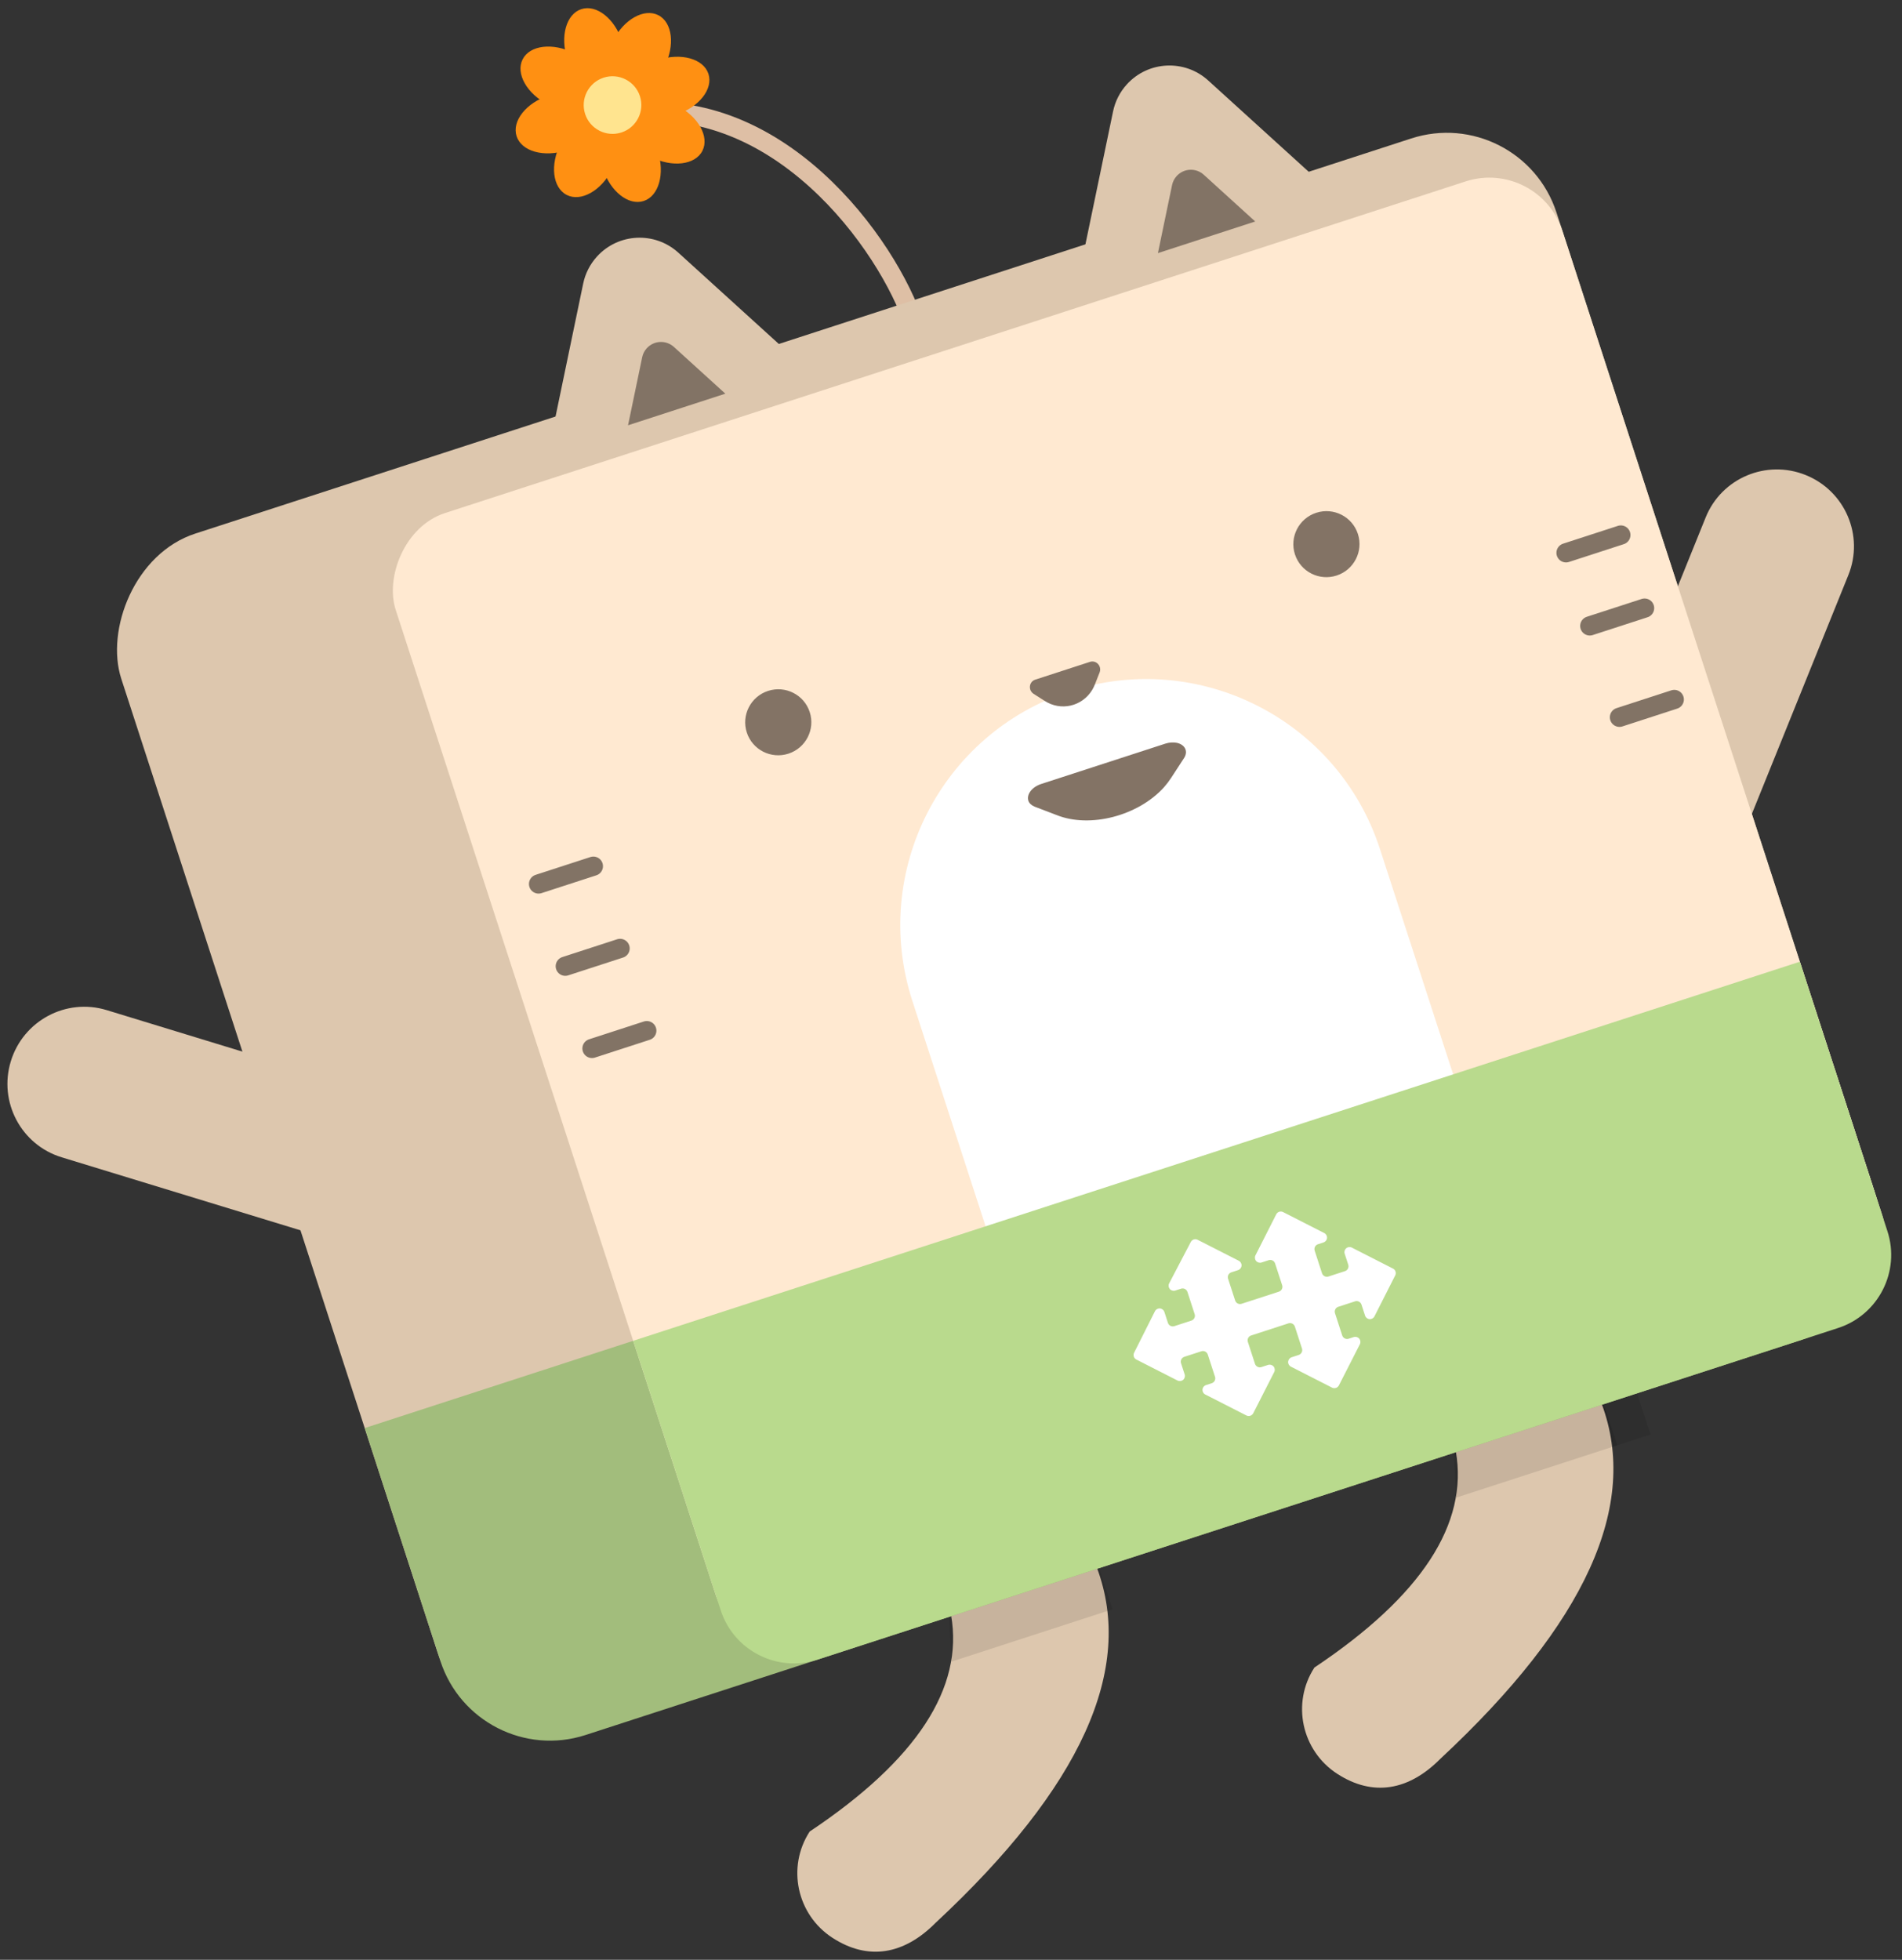 <svg xmlns="http://www.w3.org/2000/svg" width="99" height="102" viewBox="0 0 99 102">
  <rect x="0" y="0" width="99" height="102" fill="#333333" stroke="none"/>
  <g fill="none" fill-rule="evenodd" transform="scale(-1 1) rotate(18 20.725 -273.828)">
    <rect width="8.01" height="3" x="27" y="87.555" fill="#000" fill-opacity=".1"/>
    <path stroke="#DEBFA5" d="M56.875,8.633 C48.597,9.797 45.588,19.463 45.588,23.801"/>
    <path fill="#DDC7AE" fill-rule="nonzero" d="M65.63,106.823 C63.417,106.823 62.025,105.533 61.55,103.242 C59.04,93.212 60.047,86.522 64.573,83.174 C71.363,78.151 73.527,85.154 69.596,89.377 C66.976,92.192 66.989,96.676 69.635,102.831 C69.635,105.036 67.842,106.823 65.63,106.823 Z" transform="rotate(-51 65.878 94.126)"/>
    <path fill="#DDC7AE" fill-rule="nonzero" d="M38.006,106.823 C35.793,106.823 34.401,105.533 33.926,103.242 C31.416,93.212 32.423,86.522 36.95,83.174 C43.739,78.151 45.903,85.154 41.973,89.377 C39.352,92.192 39.365,96.676 42.011,102.831 C42.011,105.036 40.218,106.823 38.006,106.823 Z" transform="rotate(-51 38.254 94.126)"/>
    <path fill="#DDC7AE" fill-rule="nonzero" d="M9.907,62.116 C7.695,62.116 5.902,60.33 5.902,58.124 L5.902,43.37 L13.912,43.37 L13.912,58.124 C13.912,60.33 12.12,62.116 9.907,62.116 Z" transform="rotate(140 9.907 52.743)"/>
    <rect width="78.545" height="65.309" x="12" y="22.555" fill="#DDC7AE" rx="6"/>
    <path fill="#A2BD7C" d="M18,69.555 L90.545,69.555 L90.545,82.301 L90.545,82.301 C90.545,85.615 87.859,88.301 84.545,88.301 L18,88.301 L18,88.301 C14.686,88.301 12,85.615 12,82.301 L12,75.555 L12,75.555 C12,72.241 14.686,69.555 18,69.555 Z"/>
    <rect width="63.852" height="61.845" x="12" y="25.555" fill="#FFE9D1" rx="4"/>
    <path fill="#FFF" d="M43.77,44.426 L43.77,44.426 L43.77,44.426 C50.837,44.426 56.565,50.155 56.565,57.221 L56.565,70.283 L30.975,70.283 L30.975,57.221 L30.975,57.221 C30.975,50.155 36.703,44.426 43.77,44.426 Z"/>
    <path fill="#837365" fill-rule="nonzero" d="M45.627,43.969 L45.202,44.484 C44.566,45.281 43.423,45.379 42.657,44.717 C42.575,44.643 42.504,44.57 42.433,44.484 L42.009,43.969 C41.868,43.798 41.891,43.54 42.056,43.393 C42.127,43.332 42.221,43.295 42.316,43.295 L45.32,43.295 C45.544,43.295 45.721,43.479 45.721,43.712 C45.721,43.798 45.686,43.896 45.627,43.969 Z"/>
    <ellipse cx="28.722" cy="41.272" fill="#837365" fill-rule="nonzero" rx="1.722" ry="1.717"/>
    <ellipse cx="58.722" cy="41.272" fill="#837365" fill-rule="nonzero" rx="1.722" ry="1.717"/>
    <path fill="#837365" fill-rule="nonzero" d="M47.391,49.57 L46.432,50.344 C44.993,51.543 42.408,51.691 40.676,50.695 C40.489,50.584 40.329,50.473 40.169,50.344 L39.21,49.57 C38.89,49.311 38.943,48.924 39.317,48.703 C39.476,48.611 39.69,48.555 39.903,48.555 L46.698,48.555 C47.204,48.555 47.604,48.832 47.604,49.182 C47.604,49.311 47.524,49.459 47.391,49.57 Z"/>
    <path stroke="#827365" stroke-linecap="round" stroke-linejoin="round" d="M14 49.555L17 49.555M70.189 49.921L73.189 49.921M14 45.555L17 45.555M70.189 45.421L73.189 45.421M14 54.555L17 54.555M70.189 54.421L73.189 54.421"/>
    <g transform="translate(51 14.555)">
      <path fill="#DDC7AE" d="M10.324,1.866 L14.744,9.6 L0.695,9.6 L5.115,1.866 L5.115,1.866 C5.937,0.427 7.769,-0.073 9.208,0.749 C9.673,1.015 10.059,1.4 10.324,1.866 Z"/>
      <path fill="#827365" d="M8.588,6.46 L10.382,9.6 L5.057,9.6 L6.851,6.46 L6.851,6.46 C7.125,5.98 7.736,5.814 8.216,6.088 C8.371,6.176 8.499,6.305 8.588,6.46 Z"/>
    </g>
    <g transform="translate(22 14.555)">
      <path fill="#DDC7AE" d="M10.324,1.866 L14.744,9.6 L0.695,9.6 L5.115,1.866 L5.115,1.866 C5.937,0.427 7.769,-0.073 9.208,0.749 C9.673,1.015 10.059,1.4 10.324,1.866 Z"/>
      <path fill="#827365" d="M8.588,6.46 L10.382,9.6 L5.057,9.6 L6.851,6.46 L6.851,6.46 C7.125,5.98 7.736,5.814 8.216,6.088 C8.371,6.176 8.499,6.305 8.588,6.46 Z"/>
    </g>
    <polygon fill="#000" fill-opacity=".1" points="56.44 87.555 64.45 87.555 65.26 90.555 56.44 90.555"/>
    <polygon fill="#000" fill-opacity=".1" points="28.816 87.555 36.826 87.555 37.636 90.555 28.816 90.555"/>
    <path fill="#DDC7AE" fill-rule="nonzero" d="M94.487,60.457 C92.274,60.457 90.482,58.67 90.482,56.465 L90.482,41.711 L98.492,41.711 L98.492,56.465 C98.492,58.67 96.699,60.457 94.487,60.457 Z" transform="rotate(-125 94.487 51.084)"/>
    <g transform="translate(48.5 .555)">
      <g fill="#FF9012">
        <g transform="translate(3.25 2.25)">
          <ellipse cx="8.25" cy="5.25" rx="1.5" ry="2.25" transform="rotate(90 8.25 5.25)"/>
          <ellipse cx="5.25" cy="2.25" rx="1.5" ry="2.25"/>
          <ellipse cx="2.25" cy="5.25" rx="1.5" ry="2.25" transform="rotate(-90 2.25 5.25)"/>
          <ellipse cx="5.25" cy="8.25" rx="1.5" ry="2.25" transform="rotate(-180 5.25 8.25)"/>
        </g>
        <g transform="rotate(45 4.159 10.298)">
          <ellipse cx="8.25" cy="5.25" rx="1.5" ry="2.25" transform="rotate(90 8.25 5.25)"/>
          <ellipse cx="5.25" cy="2.25" rx="1.5" ry="2.25"/>
          <ellipse cx="2.25" cy="5.25" rx="1.5" ry="2.25" transform="rotate(-90 2.25 5.25)"/>
          <ellipse cx="5.25" cy="8.25" rx="1.5" ry="2.25" transform="rotate(-180 5.25 8.25)"/>
        </g>
      </g>
      <path fill="#FFE48F" d="M8.5,9 C7.673,9 7,8.327 7,7.5 C7,6.673 7.673,6 8.5,6 C9.327,6 10,6.673 10,7.5 C10,8.327 9.327,9 8.5,9"/>
    </g>
    <path fill="#B9DA8D" d="M12,69.555 L75.852,69.555 L75.852,84.301 L75.852,84.301 C75.852,86.51 74.061,88.301 71.852,88.301 L16,88.301 L16,88.301 C13.791,88.301 12,86.51 12,84.301 L12,69.555 Z"/>
    <path fill="#FFF" fill-rule="nonzero" d="M51.251,78.569 L49.547,80.273 C49.471,80.35 49.356,80.374 49.256,80.332 C49.156,80.291 49.091,80.192 49.092,80.084 L49.092,79.477 C49.092,79.331 48.974,79.212 48.827,79.212 L47.893,79.212 C47.747,79.212 47.628,79.331 47.628,79.477 L47.628,80.695 C47.628,80.841 47.747,80.96 47.893,80.96 L48.206,80.96 C48.314,80.959 48.412,81.024 48.454,81.123 C48.495,81.223 48.472,81.338 48.395,81.414 L46.691,83.119 C46.588,83.214 46.429,83.214 46.327,83.119 L44.623,81.414 C44.546,81.338 44.523,81.223 44.564,81.123 C44.606,81.024 44.704,80.959 44.812,80.96 L45.175,80.96 C45.322,80.96 45.441,80.841 45.441,80.695 L45.441,79.496 C45.441,79.349 45.322,79.23 45.175,79.23 L43.133,79.23 C42.987,79.23 42.868,79.349 42.868,79.496 L42.868,80.695 C42.868,80.841 42.987,80.96 43.133,80.96 L43.518,80.96 C43.626,80.959 43.724,81.024 43.766,81.123 C43.808,81.223 43.784,81.338 43.707,81.414 L42.003,83.119 C41.901,83.214 41.742,83.214 41.64,83.119 L39.935,81.414 C39.858,81.338 39.835,81.223 39.877,81.123 C39.918,81.024 40.016,80.959 40.124,80.96 L40.401,80.96 C40.547,80.96 40.666,80.841 40.666,80.695 L40.666,79.477 C40.666,79.331 40.547,79.212 40.401,79.212 L39.481,79.212 C39.335,79.212 39.216,79.331 39.216,79.477 L39.216,80.077 C39.217,80.185 39.152,80.283 39.053,80.325 C38.953,80.366 38.838,80.343 38.762,80.266 L37.072,78.569 C36.976,78.467 36.976,78.308 37.072,78.206 L38.776,76.501 C38.852,76.424 38.967,76.401 39.067,76.443 C39.167,76.484 39.232,76.582 39.23,76.69 L39.23,77.29 C39.23,77.436 39.349,77.555 39.496,77.555 L40.401,77.555 C40.547,77.555 40.666,77.436 40.666,77.29 L40.666,76.055 C40.666,75.908 40.547,75.789 40.401,75.789 L40.099,75.789 C39.991,75.79 39.893,75.726 39.851,75.626 C39.81,75.526 39.833,75.411 39.91,75.335 L41.614,73.631 C41.716,73.535 41.875,73.535 41.978,73.631 L43.671,75.331 C43.748,75.407 43.771,75.522 43.73,75.622 C43.688,75.722 43.59,75.787 43.482,75.786 L43.097,75.786 C42.95,75.786 42.831,75.904 42.831,76.051 L42.831,77.243 C42.831,77.389 42.95,77.508 43.097,77.508 L45.139,77.508 C45.285,77.508 45.404,77.389 45.404,77.243 L45.404,76.051 C45.404,75.904 45.285,75.786 45.139,75.786 L44.776,75.786 C44.667,75.787 44.569,75.722 44.528,75.622 C44.486,75.522 44.51,75.407 44.587,75.331 L46.291,73.627 C46.393,73.531 46.552,73.531 46.654,73.627 L48.395,75.331 C48.472,75.407 48.495,75.522 48.454,75.622 C48.412,75.722 48.314,75.787 48.206,75.786 L47.893,75.786 C47.747,75.786 47.628,75.904 47.628,76.051 L47.628,77.268 C47.628,77.415 47.747,77.533 47.893,77.533 L48.827,77.533 C48.974,77.533 49.092,77.415 49.092,77.268 L49.092,76.672 C49.091,76.564 49.156,76.466 49.256,76.425 C49.356,76.383 49.471,76.406 49.547,76.483 L51.251,78.206 C51.347,78.308 51.347,78.467 51.251,78.569 L51.251,78.569 Z"/>
  </g>
</svg>
